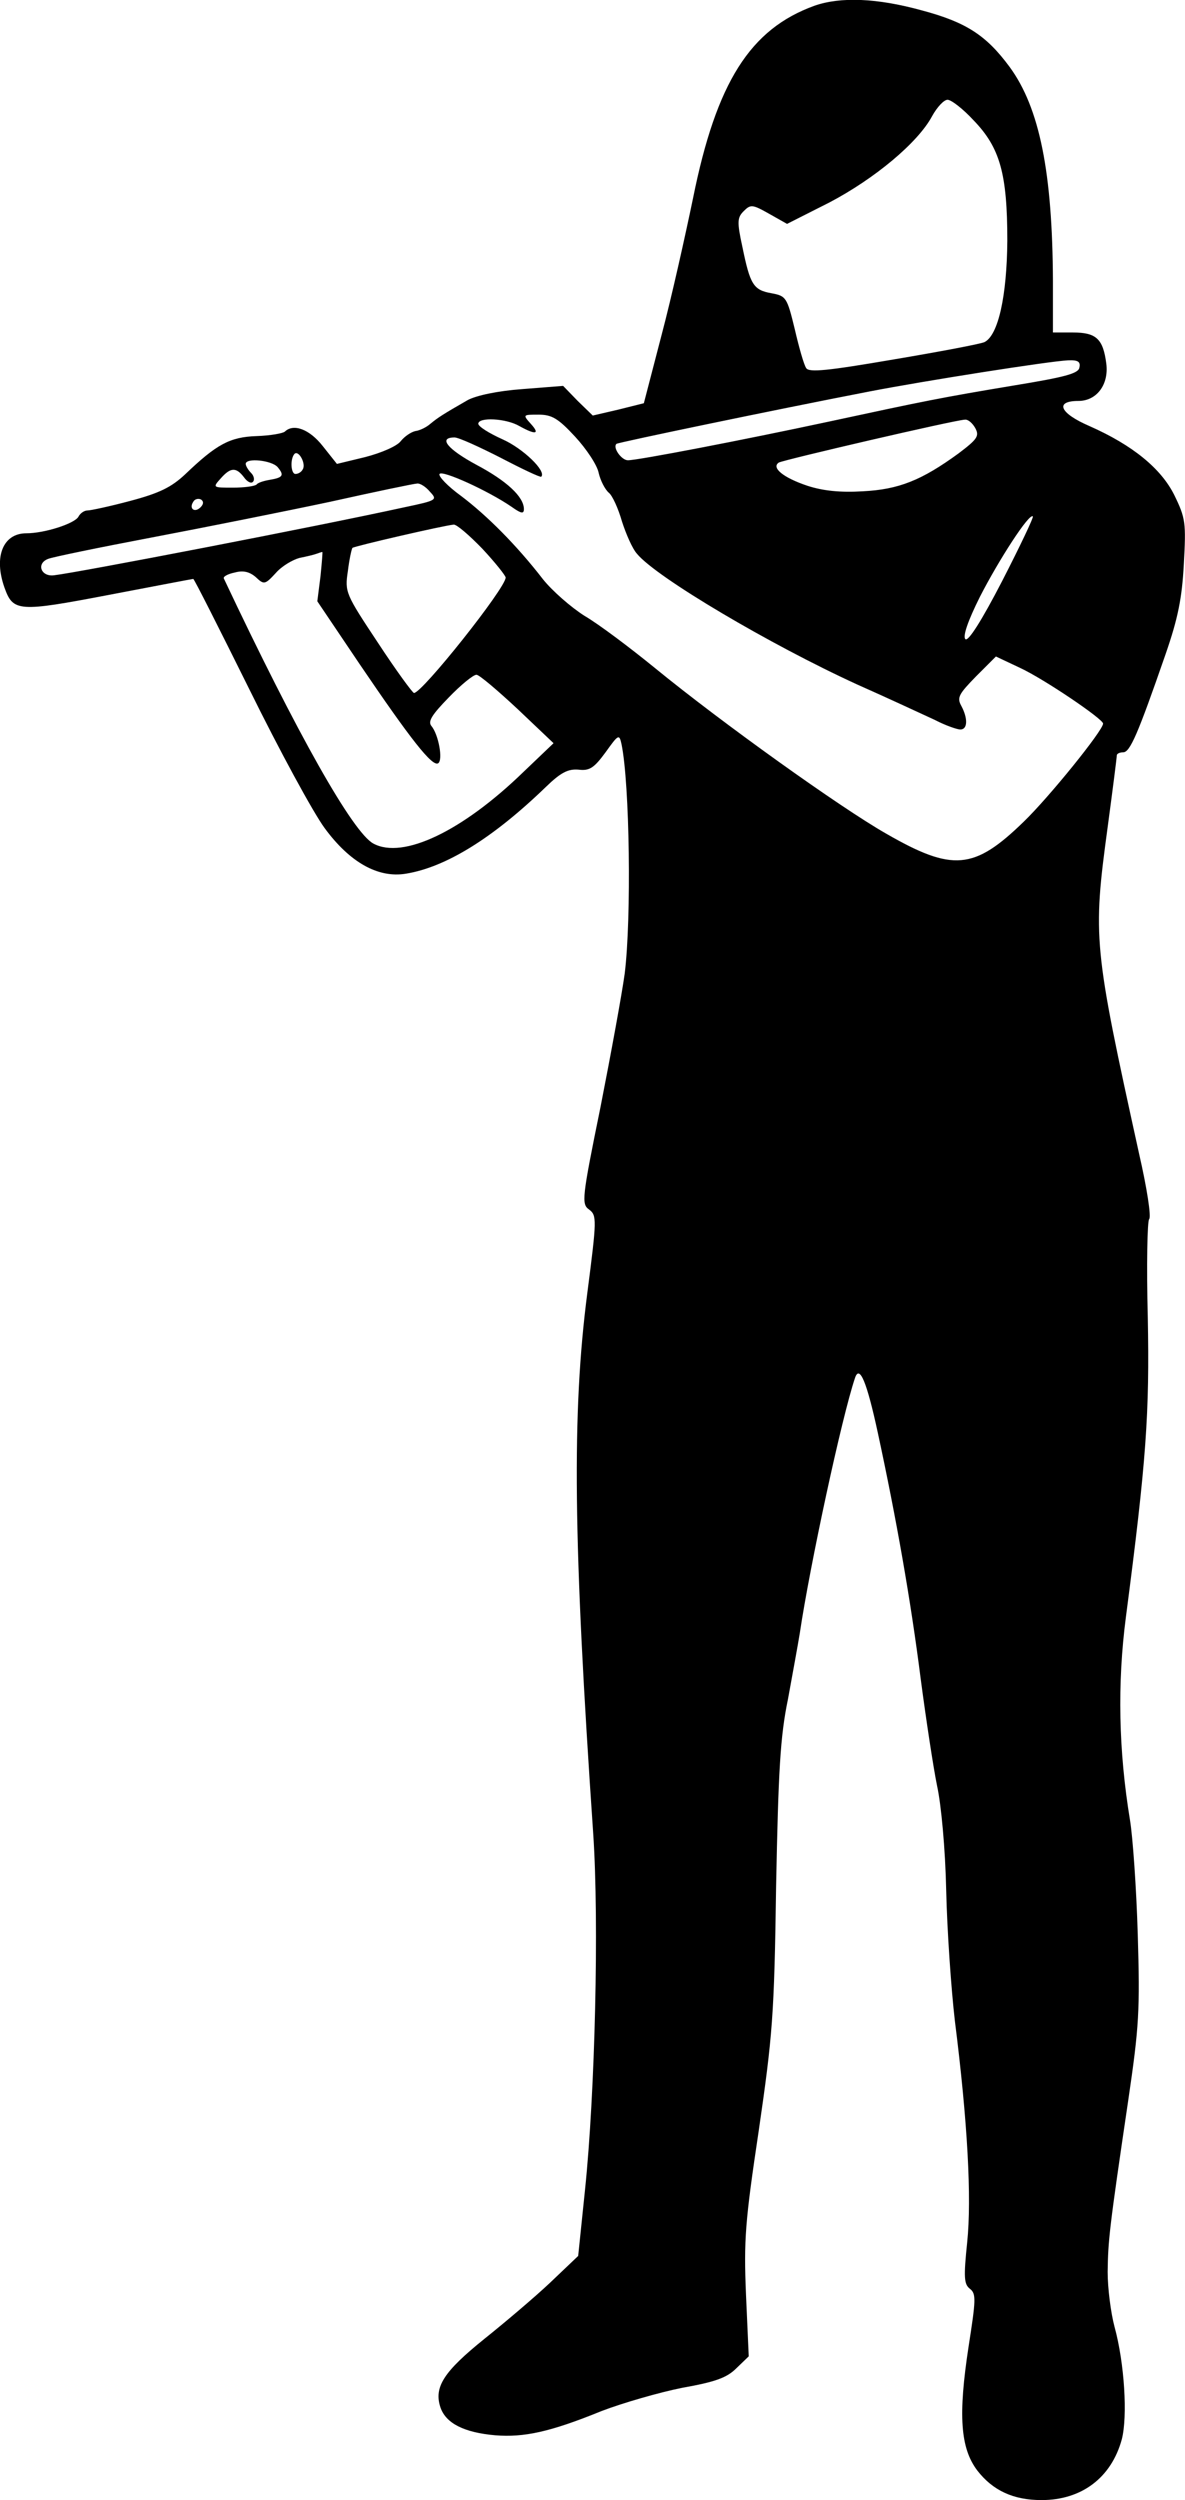 <?xml version="1.0" standalone="no"?>
<!DOCTYPE svg PUBLIC "-//W3C//DTD SVG 20010904//EN"
 "http://www.w3.org/TR/2001/REC-SVG-20010904/DTD/svg10.dtd">
<svg version="1.0" xmlns="http://www.w3.org/2000/svg"
 width="259.839pt" height="547.863pt" viewBox="0 0 259.839 547.863"
 preserveAspectRatio="xMidYMid meet">
<g transform="translate(-45.121,570.863) scale(0.1,-0.1)"
fill="#000000" stroke="none">
<path d="M2237 5696 c-141 -51 -215 -168 -266 -421 -17 -82 -47 -217 -69 -300
l-39 -150 -56 -14 -56 -13 -33 32 -32 33 -89 -7 c-55 -4 -101 -14 -120 -24
-54 -31 -65 -38 -82 -52 -9 -8 -24 -15 -33 -16 -9 -2 -23 -11 -32 -22 -8 -11
-43 -26 -78 -35 l-62 -15 -31 39 c-29 37 -64 50 -83 32 -4 -4 -32 -9 -62 -10
-59 -2 -88 -18 -157 -84 -30 -28 -56 -41 -120 -58 -45 -12 -87 -21 -94 -21 -7
0 -16 -6 -20 -14 -9 -15 -74 -36 -114 -36 -51 0 -72 -51 -48 -119 19 -53 30
-54 229 -16 100 19 183 35 185 35 2 0 57 -109 123 -242 66 -134 140 -270 165
-304 55 -75 117 -110 178 -100 87 14 190 77 307 190 33 32 49 40 72 38 24 -3
34 4 59 38 28 39 30 41 35 18 18 -87 22 -382 7 -503 -6 -44 -30 -175 -53 -292
-41 -201 -42 -213 -25 -225 17 -13 17 -21 -4 -183 -34 -263 -31 -543 13 -1185
13 -194 4 -568 -18 -780 l-15 -145 -62 -59 c-34 -32 -99 -87 -144 -123 -88
-71 -111 -105 -96 -150 12 -35 52 -55 120 -61 63 -5 120 7 233 53 47 18 127
41 177 51 73 13 98 22 119 43 l27 26 -6 135 c-5 120 -2 160 28 360 30 207 34
250 38 535 5 254 9 328 26 410 10 55 22 120 26 145 22 148 92 473 121 559 10
30 26 -9 50 -120 41 -190 72 -366 94 -539 12 -91 28 -196 36 -235 9 -41 18
-137 20 -230 2 -88 11 -216 19 -285 28 -221 37 -389 27 -485 -8 -77 -7 -92 6
-102 14 -11 13 -24 -3 -127 -23 -150 -18 -222 19 -271 34 -44 79 -65 141 -65
88 0 153 49 176 133 13 50 6 167 -16 247 -8 30 -15 84 -15 120 1 69 3 91 45
375 24 163 26 198 21 365 -3 102 -11 214 -17 250 -25 152 -28 299 -9 445 45
344 52 446 48 657 -3 114 -1 211 3 215 5 5 -5 69 -22 143 -100 455 -102 473
-69 716 11 82 20 152 20 157 0 4 6 7 14 7 15 0 32 39 93 215 27 78 36 122 40
197 5 91 4 101 -21 152 -29 58 -91 109 -186 151 -65 28 -77 55 -24 55 40 0 67
36 61 82 -7 54 -22 68 -73 68 l-44 0 0 113 c-1 237 -29 379 -95 469 -51 69
-95 98 -193 124 -98 27 -178 30 -235 10z m349 -251 c58 -60 74 -117 74 -264
-1 -122 -20 -207 -50 -222 -8 -4 -98 -21 -199 -38 -146 -25 -186 -29 -192 -19
-5 7 -16 46 -25 85 -17 70 -19 73 -51 79 -40 7 -47 19 -64 102 -12 55 -11 64
3 78 15 15 19 15 56 -6 l39 -22 93 47 c99 52 194 131 225 189 11 20 26 36 34
36 8 0 34 -20 57 -45z m232 -542 c-2 -13 -33 -21 -143 -39 -162 -27 -196 -34
-405 -79 -191 -41 -420 -85 -442 -85 -14 0 -34 28 -25 36 3 3 349 75 556 115
119 23 392 66 434 68 22 1 28 -3 25 -16z m-1106 -151 c25 -27 49 -63 52 -80 4
-17 14 -36 22 -43 8 -6 21 -35 29 -63 9 -28 23 -60 33 -71 43 -52 292 -199
482 -286 70 -31 147 -67 171 -78 23 -12 49 -21 56 -21 16 0 17 24 2 52 -10 18
-5 26 32 64 l44 44 53 -25 c52 -24 182 -112 182 -122 0 -15 -119 -162 -174
-215 -109 -106 -156 -110 -302 -26 -100 57 -359 242 -507 363 -54 44 -123 96
-154 114 -30 19 -71 55 -91 80 -58 75 -123 140 -180 183 -29 21 -50 43 -47 48
6 9 107 -37 158 -72 21 -15 27 -16 27 -5 0 27 -38 62 -104 97 -63 34 -85 60
-48 60 9 0 55 -21 102 -45 46 -24 86 -43 88 -41 12 12 -40 62 -85 82 -29 13
-53 28 -53 34 0 15 61 12 90 -5 36 -20 46 -18 25 5 -18 20 -17 20 17 20 29 0
43 -8 80 -48z m878 18 c9 -17 4 -24 -37 -55 -81 -59 -131 -79 -210 -83 -49 -3
-87 1 -121 12 -54 18 -80 40 -63 51 11 6 385 93 408 94 7 1 17 -8 23 -19z
m-1475 -90 c-3 -6 -10 -10 -16 -10 -10 0 -12 33 -2 44 9 9 26 -22 18 -34z
m-55 5 c15 -18 12 -23 -18 -28 -12 -2 -25 -6 -28 -10 -4 -4 -28 -7 -52 -7 -44
0 -45 0 -27 20 22 25 34 25 51 3 7 -10 16 -15 20 -10 4 4 2 13 -4 19 -7 7 -12
16 -12 20 0 14 57 8 70 -7z m334 -54 c17 -18 15 -19 -56 -34 -196 -43 -716
-143 -768 -149 -29 -4 -40 26 -13 36 10 4 112 25 228 47 116 22 291 57 390 78
99 22 185 40 191 40 6 1 19 -7 28 -18z m-503 -34 c-13 -13 -26 -3 -16 12 3 6
11 8 17 5 6 -4 6 -10 -1 -17z m1758 -161 c-46 -89 -75 -134 -81 -128 -6 6 5
39 32 93 41 80 108 184 116 176 2 -2 -28 -65 -67 -141z m-1140 70 c28 -30 51
-59 51 -63 0 -23 -183 -253 -201 -253 -3 0 -39 49 -79 110 -71 107 -73 111
-66 157 3 25 8 48 10 51 5 4 200 49 222 51 6 1 34 -23 63 -53z m-355 -60 l-7
-55 93 -138 c112 -165 159 -225 172 -217 11 7 1 63 -15 82 -8 10 2 25 38 62
27 28 54 50 61 50 6 0 46 -34 90 -75 l79 -75 -66 -63 c-134 -130 -264 -192
-329 -157 -45 24 -167 240 -328 581 -2 4 9 10 24 13 18 5 32 2 46 -10 18 -17
20 -17 44 9 13 15 37 29 52 33 15 3 32 7 37 9 6 2 11 4 13 4 1 1 -1 -23 -4
-53z"/>
</g>
</svg>
